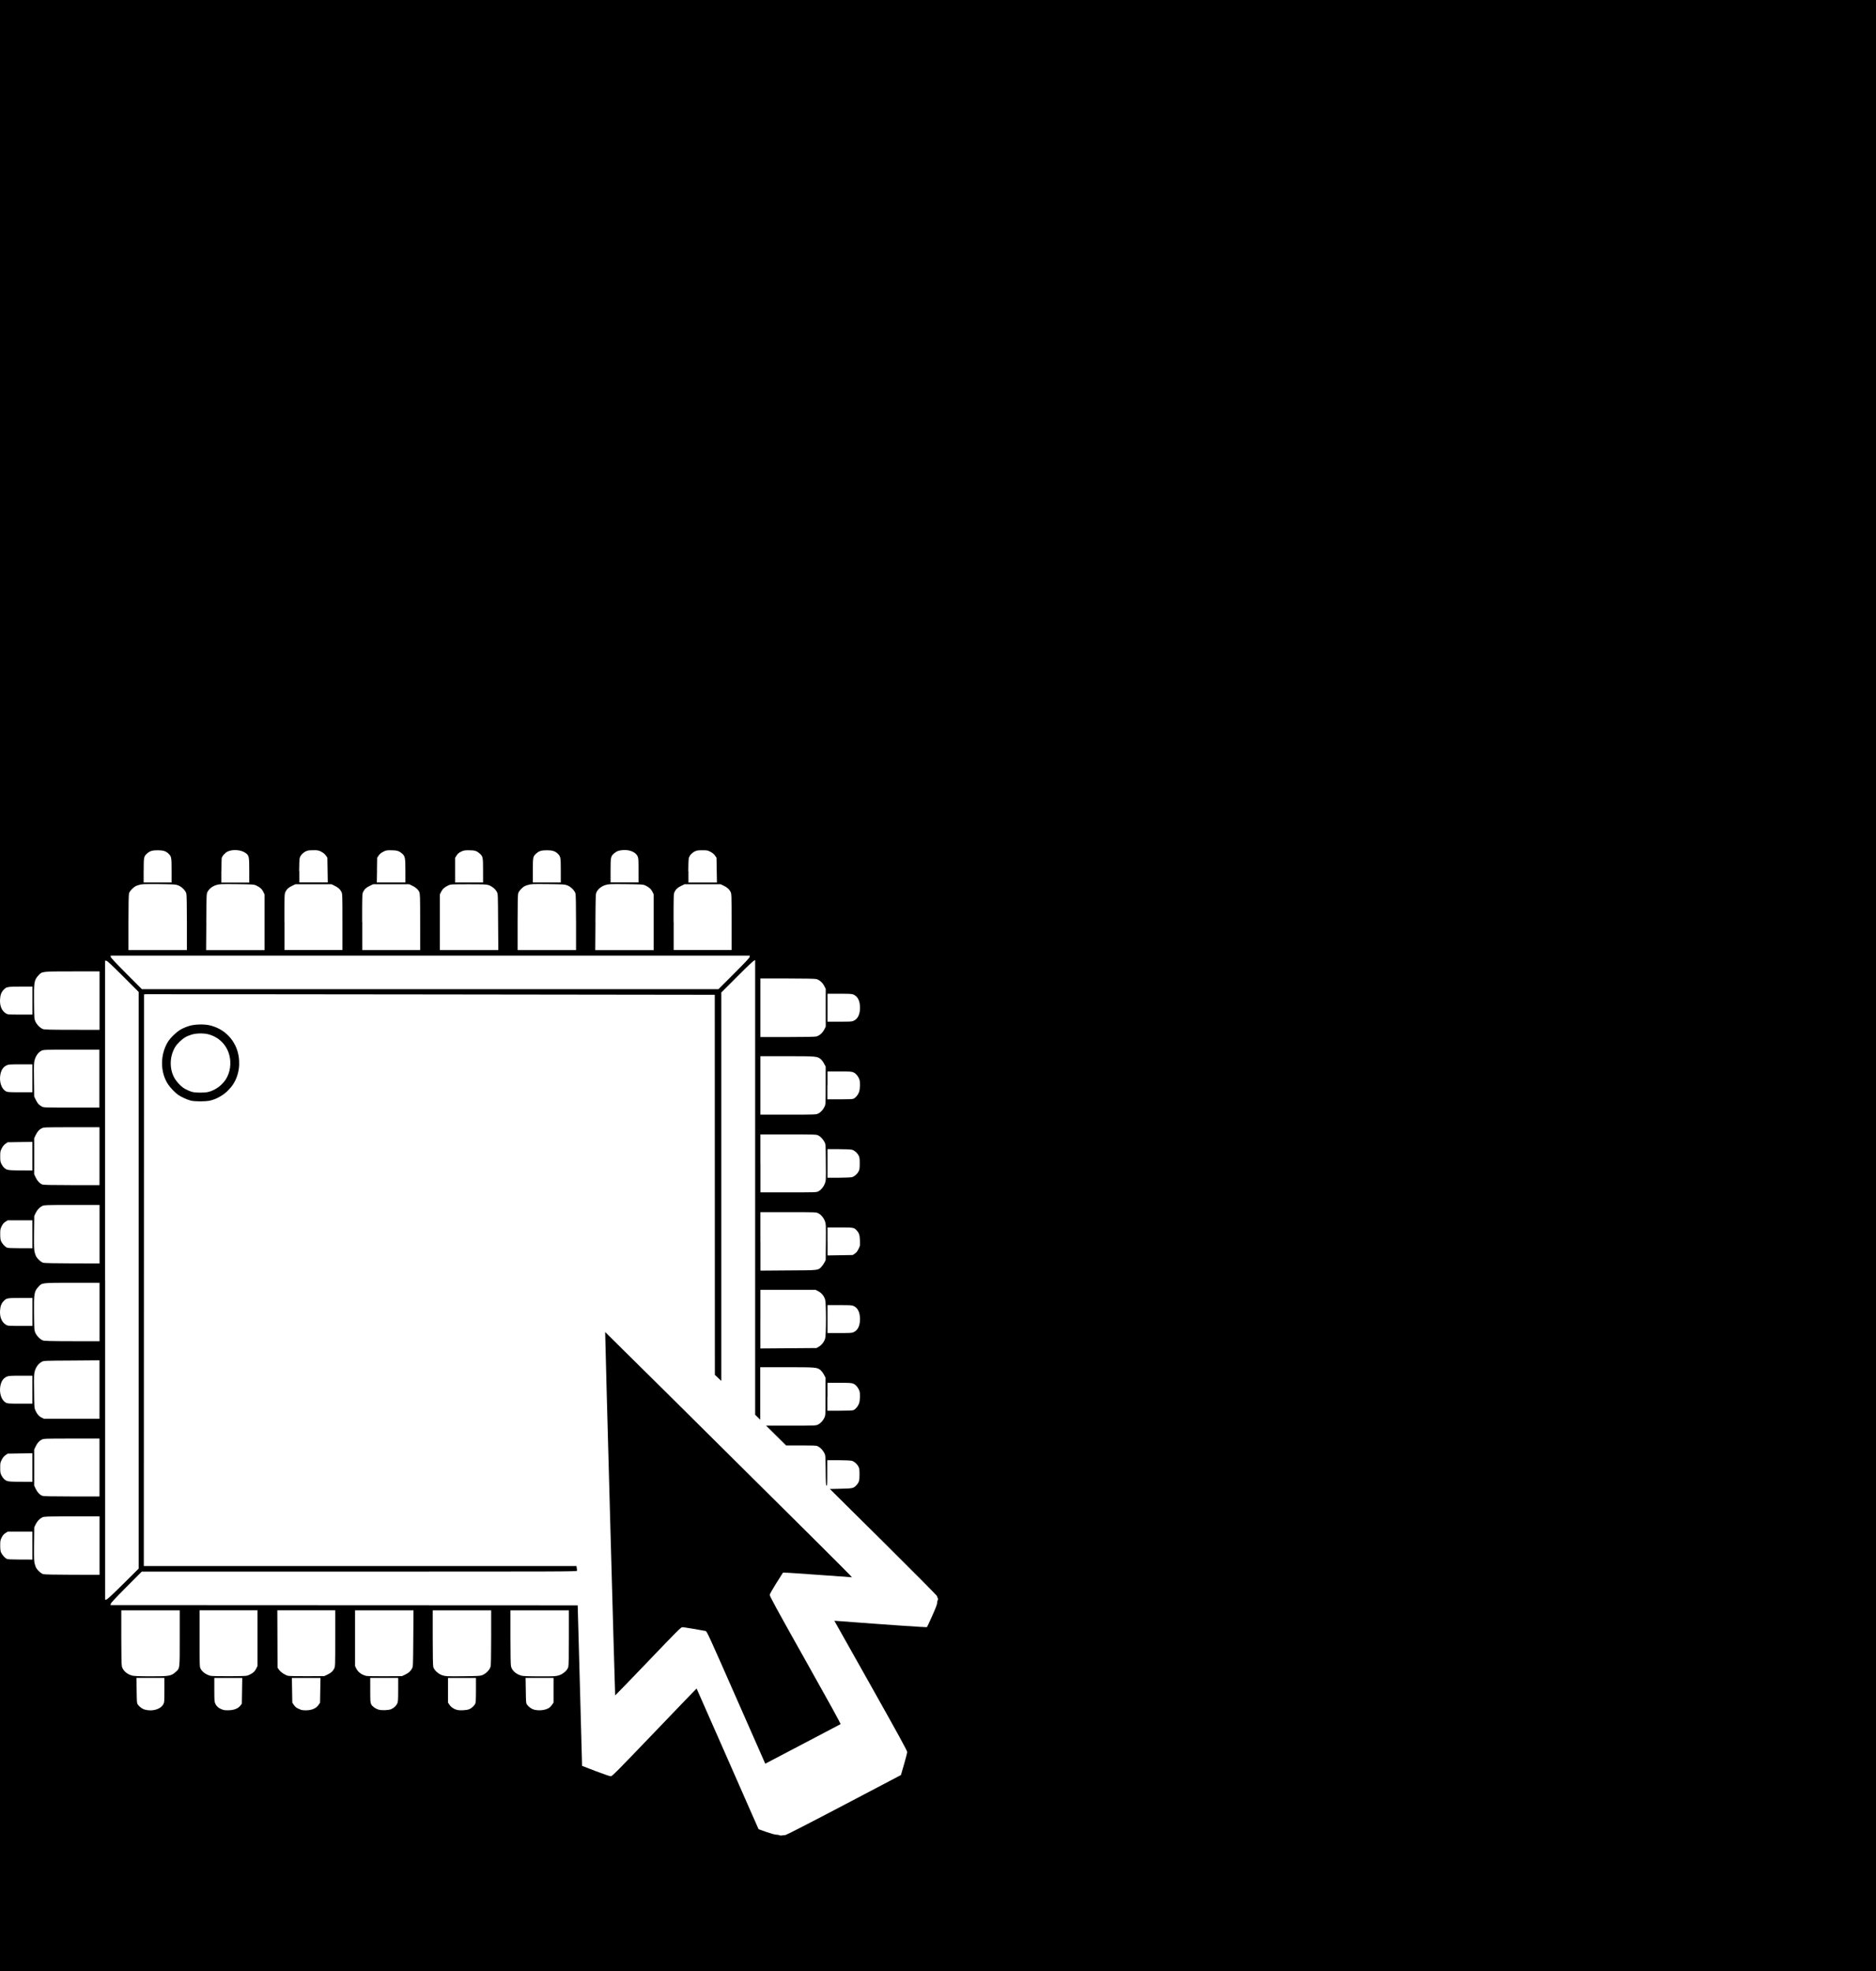 <?xml version="1.0" encoding="UTF-8" standalone="no"?>
<!-- Created with Inkscape (http://www.inkscape.org/) -->

<svg
   xmlns:dc="http://purl.org/dc/elements/1.1/"
   xmlns:cc="http://creativecommons.org/ns#"
   xmlns:rdf="http://www.w3.org/1999/02/22-rdf-syntax-ns#"
   xmlns:svg="http://www.w3.org/2000/svg"
   xmlns="http://www.w3.org/2000/svg"
   xmlns:sodipodi="http://sodipodi.sourceforge.net/DTD/sodipodi-0.dtd"
   xmlns:inkscape="http://www.inkscape.org/namespaces/inkscape"
   width="10mm"
   height="10.508mm"
   viewBox="0 0 35.433 37.233"
   id="svg10209"
   version="1.1"
   inkscape:version="0.91 r13725"
   sodipodi:docname="logo.svg">
  <defs
     id="defs10211">
    <clipPath
       clipPathUnits="userSpaceOnUse"
       id="clipPath9043">
      <rect
         style="opacity:1;fill:#00ff00;fill-opacity:0.528;stroke:none;stroke-width:3.763;stroke-opacity:1"
         id="rect9045"
         width="332.143"
         height="305.906"
         x="201.429"
         y="329.505"
         rx="3.692" />
    </clipPath>
    <clipPath
       clipPathUnits="userSpaceOnUse"
       id="clipPath9043-3">
      <rect
         style="opacity:1;fill:#00ff00;fill-opacity:0.528;stroke:none;stroke-width:3.763;stroke-opacity:1"
         id="rect9045-6"
         width="332.143"
         height="305.906"
         x="201.429"
         y="329.505"
         rx="3.692" />
    </clipPath>
    <inkscape:path-effect
       effect="spiro"
       id="path-effect4162-8"
       is_visible="true" />
    <inkscape:path-effect
       effect="spiro"
       id="path-effect4162"
       is_visible="true" />
    <inkscape:path-effect
       effect="spiro"
       id="path-effect4162-3"
       is_visible="true" />
    <inkscape:path-effect
       effect="spiro"
       id="path-effect4162-8-3"
       is_visible="true" />
    <clipPath
       clipPathUnits="userSpaceOnUse"
       id="clipPath9043-3-7">
      <rect
         style="opacity:1;fill:#00ff00;fill-opacity:0.528;stroke:none;stroke-width:3.763;stroke-opacity:1"
         id="rect9045-6-5"
         width="332.143"
         height="305.906"
         x="201.429"
         y="329.505"
         rx="3.692" />
    </clipPath>
    <inkscape:path-effect
       effect="spiro"
       id="path-effect4162-8-35"
       is_visible="true" />
    <inkscape:path-effect
       effect="spiro"
       id="path-effect4162-6"
       is_visible="true" />
    <inkscape:path-effect
       effect="spiro"
       id="path-effect4162-3-2"
       is_visible="true" />
    <inkscape:path-effect
       effect="spiro"
       id="path-effect4162-8-3-9"
       is_visible="true" />
  </defs>
  <sodipodi:namedview
     id="base"
     pagecolor="#ffffff"
     bordercolor="#666666"
     borderopacity="1.0"
     inkscape:pageopacity="0.0"
     inkscape:pageshadow="2"
     inkscape:zoom="7.9195959"
     inkscape:cx="45.970884"
     inkscape:cy="19.255272"
     inkscape:document-units="px"
     inkscape:current-layer="layer1"
     showgrid="false"
     showguides="false"
     inkscape:window-width="1366"
     inkscape:window-height="754"
     inkscape:window-x="0"
     inkscape:window-y="14"
     inkscape:window-maximized="0"
     fit-margin-top="0"
     fit-margin-left="0"
     fit-margin-right="0"
     fit-margin-bottom="0" />
  <g
     inkscape:groupmode="layer"
     id="layer5"
     inkscape:label="Background"
     style="display:inline"
     transform="translate(-372.437,-328.521)"
     sodipodi:insensitive="true">
    <rect
       style="fill:#000000;fill-opacity:1;stroke:none;stroke-width:0.378;stroke-miterlimit:4;stroke-dasharray:none"
       id="rect11721"
       width="124.557"
       height="47.608"
       x="368.224"
       y="323.352" />
  </g>
  <g
     inkscape:label="SilkS"
     inkscape:groupmode="layer"
     id="layer1"
     transform="translate(-372.437,-328.521)">
    <path
       style="fill:#ffffff"
       d="m 386.682,346.669 c -0.016,0 -0.106,0.085 -0.321,0.3 l -0.3,0.3 0,3.669 0,3.669 -0.061,-0.057 -0.061,-0.057 -8.7e-4,-3.59 -8.9e-4,-3.59 -5.356,-0.007 c -2.946,-0.004 -5.371,-0.005 -5.39,-0.004 l -0.034,0.004 -0.002,5.399 -0.002,5.399 4.086,0 4.086,0 0.005,0.036 c 0.004,0.02 0.005,0.044 0.005,0.053 8e-5,0.016 -0.202,0.016 -4.11,0.016 l -4.11,0 -0.292,0.293 c -0.199,0.2 -0.293,0.3 -0.295,0.317 l -0.004,0.024 4.412,0.002 4.412,0.002 0.04,1.449 c 0.022,0.797 0.04,1.479 0.041,1.516 l 8.9e-4,0.067 0.257,0.099 c 0.141,0.054 0.27,0.098 0.286,0.098 0.026,-1.7e-4 0.112,-0.087 0.824,-0.83 0.437,-0.457 0.796,-0.829 0.797,-0.828 8.9e-4,0.002 0.206,0.467 0.456,1.034 0.249,0.567 0.512,1.165 0.584,1.328 l 0.131,0.296 0.144,0.051 c 0.083,0.029 0.162,0.051 0.187,0.052 0.024,5.1e-4 0.052,0.005 0.062,0.011 0.018,0.009 0.033,0.007 0.117,-0.005 0.021,-0.004 0.497,-0.248 1.107,-0.569 l 1.071,-0.563 0.059,-0.202 c 0.032,-0.111 0.059,-0.216 0.059,-0.234 0,-0.025 -0.153,-0.304 -0.669,-1.223 -0.368,-0.655 -0.677,-1.205 -0.688,-1.223 l -0.019,-0.032 0.081,0.005 c 0.933,0.071 1.663,0.121 1.669,0.114 0.004,-0.004 0.049,-0.1 0.099,-0.212 0.058,-0.129 0.092,-0.216 0.092,-0.237 0,-0.018 0.005,-0.044 0.011,-0.058 0.009,-0.019 0.009,-0.029 0,-0.044 -0.007,-0.011 -0.012,-0.026 -0.012,-0.035 -1.6e-4,-0.009 -0.444,-0.456 -1.012,-1.02 l -1.012,-1.003 0.208,-0.005 c 0.226,-0.005 0.239,-0.009 0.291,-0.064 0.052,-0.056 0.061,-0.086 0.061,-0.205 0,-0.095 -0.004,-0.116 -0.021,-0.15 -0.027,-0.051 -0.079,-0.096 -0.125,-0.109 -0.02,-0.005 -0.13,-0.011 -0.25,-0.011 l -0.213,-1.5e-4 0,0.246 c 0,0.213 -0.002,0.244 -0.014,0.234 -0.011,-0.009 -0.014,-0.062 -0.016,-0.291 -0.004,-0.273 -0.004,-0.281 -0.025,-0.323 -0.029,-0.055 -0.073,-0.102 -0.119,-0.126 -0.033,-0.018 -0.059,-0.018 -0.319,-0.018 l -0.284,0 -0.189,-0.187 -0.189,-0.187 0.47,-2.9e-4 c 0.455,-2.9e-4 0.471,-8.9e-4 0.51,-0.02 0.049,-0.024 0.095,-0.073 0.122,-0.133 0.019,-0.042 0.02,-0.058 0.02,-0.399 l 0,-0.355 -0.032,-0.06 c -0.018,-0.033 -0.048,-0.071 -0.067,-0.086 -0.064,-0.049 -0.089,-0.051 -0.632,-0.051 l -0.502,0 0,0.496 0,0.496 -0.048,-0.047 -0.048,-0.047 0,-4.292 0,-4.292 -0.022,0 z m -10.466,1.205 c 0.074,-8.7e-4 0.148,0.005 0.206,0.022 0.304,0.081 0.512,0.338 0.531,0.655 0.007,0.113 -0.007,0.214 -0.046,0.319 -0.038,0.103 -0.093,0.184 -0.182,0.269 -0.087,0.082 -0.211,0.148 -0.322,0.173 -0.086,0.019 -0.283,0.019 -0.361,1.4e-4 -0.066,-0.016 -0.181,-0.068 -0.239,-0.108 -0.058,-0.04 -0.146,-0.132 -0.191,-0.199 -0.15,-0.226 -0.153,-0.553 -0.007,-0.798 0.047,-0.079 0.164,-0.192 0.248,-0.24 0.039,-0.022 0.11,-0.052 0.158,-0.066 0.058,-0.018 0.132,-0.026 0.205,-0.027 z m 7.652,5.811 c 0.002,-0.002 1.928,1.907 3.938,3.904 0.403,0.4 0.728,0.727 0.723,0.727 -0.005,0 -0.244,-0.018 -0.531,-0.038 -0.287,-0.021 -0.578,-0.041 -0.647,-0.045 l -0.125,-0.005 -0.124,0.196 c -0.07,0.111 -0.125,0.208 -0.127,0.224 -0.002,0.023 0.124,0.256 0.673,1.233 0.46,0.819 0.673,1.206 0.665,1.21 -0.007,0.004 -0.267,0.14 -0.578,0.304 -0.311,0.164 -0.629,0.33 -0.705,0.37 l -0.139,0.073 -0.551,-1.251 c -0.508,-1.155 -0.552,-1.252 -0.576,-1.256 -0.099,-0.02 -0.414,-0.072 -0.438,-0.072 -0.027,0 -0.09,0.063 -0.648,0.646 -0.34,0.355 -0.62,0.645 -0.622,0.643 -0.004,-0.004 -0.193,-6.858 -0.189,-6.862 z"
       id="path10134"
       inkscape:connector-curvature="0" />
    <path
       style="fill:#ffffff"
       d="m 375.177,360.818 c -0.048,-0.012 -0.103,-0.051 -0.136,-0.096 -0.019,-0.025 -0.02,-0.042 -0.023,-0.266 l -0.004,-0.239 0.264,0 0.264,0 0,0.231 c 0,0.22 -8.9e-4,0.233 -0.021,0.269 -0.052,0.094 -0.207,0.138 -0.346,0.1 z"
       id="path10126"
       inkscape:connector-curvature="0" />
    <path
       style="fill:#ffffff"
       d="m 376.662,360.823 c -0.081,-0.022 -0.133,-0.062 -0.159,-0.12 -0.016,-0.034 -0.018,-0.066 -0.018,-0.262 l -2.3e-4,-0.223 0.264,0 0.264,0 -0.004,0.243 -0.004,0.243 -0.026,0.035 c -0.041,0.054 -0.116,0.085 -0.211,0.089 -0.044,0.002 -0.092,-2.3e-4 -0.108,-0.005 z"
       id="path10124"
       inkscape:connector-curvature="0" />
    <path
       style="fill:#ffffff"
       d="m 378.11,360.814 c -0.068,-0.024 -0.095,-0.044 -0.126,-0.09 l -0.026,-0.04 -0.004,-0.233 -0.004,-0.233 0.27,0 0.27,0 -0.004,0.234 -0.004,0.234 -0.029,0.042 c -0.043,0.062 -0.119,0.097 -0.22,0.101 -0.058,0.002 -0.091,-0.002 -0.127,-0.014 z"
       id="path10122"
       inkscape:connector-curvature="0" />
    <path
       style="fill:#ffffff"
       d="m 379.59,360.818 c -0.06,-0.018 -0.12,-0.06 -0.142,-0.102 -0.016,-0.03 -0.018,-0.058 -0.018,-0.266 l 0,-0.233 0.264,0 0.264,0 -2.1e-4,0.223 c -2.2e-4,0.196 -0.002,0.228 -0.018,0.262 -0.02,0.044 -0.064,0.084 -0.115,0.106 -0.048,0.021 -0.177,0.026 -0.235,0.009 z"
       id="path10120"
       inkscape:connector-curvature="0" />
    <path
       style="fill:#ffffff"
       d="m 381.06,360.819 c -0.059,-0.018 -0.106,-0.05 -0.136,-0.097 l -0.025,-0.038 0,-0.233 0,-0.233 0.264,0 0.264,0 0,0.226 c 0,0.171 -0.004,0.233 -0.012,0.257 -0.018,0.041 -0.069,0.088 -0.116,0.108 -0.051,0.021 -0.179,0.027 -0.237,0.011 z"
       id="path10118"
       inkscape:connector-curvature="0" />
    <path
       style="fill:#ffffff"
       d="m 382.527,360.818 c -0.048,-0.012 -0.103,-0.051 -0.136,-0.096 -0.019,-0.025 -0.02,-0.042 -0.023,-0.266 l -0.004,-0.239 0.264,0 0.264,0 0,0.233 0,0.233 -0.025,0.038 c -0.014,0.021 -0.04,0.049 -0.058,0.061 -0.067,0.046 -0.189,0.06 -0.285,0.035 z"
       id="path10116"
       inkscape:connector-curvature="0" />
    <path
       style="fill:#ffffff"
       d="m 374.931,360.173 c -0.097,-0.026 -0.172,-0.094 -0.192,-0.172 -0.007,-0.028 -0.011,-0.212 -0.011,-0.551 l 0,-0.509 0.552,0 0.552,0 -2.2e-4,0.525 c -2.3e-4,0.597 0.004,0.569 -0.081,0.643 -0.082,0.072 -0.12,0.079 -0.469,0.078 -0.23,-5e-4 -0.311,-0.004 -0.351,-0.014 z"
       id="path10114"
       inkscape:connector-curvature="0" />
    <path
       style="fill:#ffffff"
       d="m 376.415,360.178 c -0.085,-0.021 -0.158,-0.073 -0.19,-0.136 -0.018,-0.034 -0.018,-0.063 -0.018,-0.569 l 0,-0.533 0.547,0 0.547,0 0,0.526 0,0.526 -0.025,0.05 c -0.027,0.055 -0.062,0.086 -0.134,0.119 -0.046,0.021 -0.056,0.022 -0.369,0.024 -0.177,8.9e-4 -0.338,-0.002 -0.358,-0.007 z"
       id="path10112"
       inkscape:connector-curvature="0" />
    <path
       style="fill:#ffffff"
       d="m 377.88,360.178 c -0.059,-0.014 -0.139,-0.066 -0.172,-0.113 l -0.029,-0.042 -0.002,-0.541 -0.002,-0.541 0.547,0 0.547,0 0,0.529 c 0,0.516 -5.2e-4,0.53 -0.02,0.571 -0.024,0.05 -0.063,0.085 -0.134,0.117 l -0.053,0.025 -0.321,0.002 c -0.177,8.9e-4 -0.339,-0.002 -0.361,-0.007 z"
       id="path10110"
       inkscape:connector-curvature="0" />
    <path
       style="fill:#ffffff"
       d="m 379.351,360.178 c -0.084,-0.02 -0.151,-0.07 -0.184,-0.136 l -0.024,-0.049 0,-0.526 0,-0.526 0.552,0 0.552,0 -0.004,0.53 c -0.004,0.522 -0.004,0.531 -0.024,0.569 -0.029,0.053 -0.065,0.085 -0.133,0.117 l -0.058,0.027 -0.321,0.002 c -0.177,8.9e-4 -0.338,-0.002 -0.358,-0.007 z"
       id="path10108"
       inkscape:connector-curvature="0" />
    <path
       style="fill:#ffffff"
       d="m 380.794,360.169 c -0.076,-0.024 -0.157,-0.098 -0.173,-0.158 -0.007,-0.025 -0.011,-0.212 -0.011,-0.554 l -5e-5,-0.516 0.552,0 0.552,0 0,0.509 c 0,0.36 -0.004,0.522 -0.011,0.554 -0.014,0.059 -0.089,0.135 -0.157,0.161 -0.043,0.016 -0.082,0.018 -0.369,0.021 -0.301,0.002 -0.325,0.002 -0.382,-0.018 z"
       id="path10106"
       inkscape:connector-curvature="0" />
    <path
       style="fill:#ffffff"
       d="m 382.281,360.173 c -0.097,-0.026 -0.172,-0.093 -0.192,-0.172 -0.007,-0.028 -0.011,-0.212 -0.011,-0.551 l 0,-0.509 0.552,0 0.552,0 -6e-5,0.516 c 0,0.342 -0.004,0.529 -0.011,0.554 -0.016,0.061 -0.097,0.133 -0.177,0.158 -0.059,0.018 -0.087,0.02 -0.363,0.019 -0.23,-5.1e-4 -0.311,-0.004 -0.351,-0.014 z"
       id="path10104"
       inkscape:connector-curvature="0" />
    <path
       style="fill:#ffffff"
       d="m 374.422,352.705 0,-6.036 0.022,0 c 0.016,0 0.104,0.082 0.317,0.295 l 0.295,0.295 0,5.447 0,5.447 -0.293,0.291 c -0.198,0.196 -0.301,0.292 -0.317,0.294 l -0.023,0.004 0,-6.036 z"
       id="path10102"
       inkscape:connector-curvature="0" />
    <path
       style="fill:#ffffff"
       d="m 373.256,358.258 c -0.025,-0.007 -0.055,-0.027 -0.088,-0.06 -0.041,-0.041 -0.054,-0.062 -0.07,-0.117 -0.019,-0.064 -0.02,-0.083 -0.018,-0.388 l 0.004,-0.32 0.025,-0.053 c 0.03,-0.063 0.076,-0.111 0.128,-0.136 0.036,-0.016 0.076,-0.018 0.559,-0.018 l 0.521,-2.3e-4 0,0.552 0,0.552 -0.511,-8.8e-4 c -0.322,-5e-4 -0.525,-0.005 -0.549,-0.011 z"
       id="path10100"
       inkscape:connector-curvature="0" />
    <path
       style="fill:#ffffff"
       d="m 372.565,357.968 c -0.035,-0.016 -0.088,-0.074 -0.108,-0.12 -0.011,-0.023 -0.016,-0.065 -0.016,-0.13 -3.5e-4,-0.087 0.002,-0.101 0.027,-0.152 0.021,-0.042 0.039,-0.063 0.071,-0.084 l 0.044,-0.028 0.233,0 0.233,0 0,0.264 0,0.264 -0.228,-3.8e-4 c -0.167,-2.9e-4 -0.236,-0.004 -0.257,-0.012 z"
       id="path10098"
       inkscape:connector-curvature="0" />
    <path
       style="fill:#ffffff"
       d="m 373.236,356.778 c -0.051,-0.022 -0.096,-0.07 -0.125,-0.133 l -0.028,-0.06 0,-0.341 0,-0.341 0.025,-0.053 c 0.033,-0.07 0.068,-0.109 0.117,-0.134 0.04,-0.019 0.054,-0.02 0.566,-0.02 l 0.525,0 0,0.547 0,0.547 -0.525,-3.7e-4 c -0.417,-3e-4 -0.531,-0.004 -0.555,-0.012 z"
       id="path10096"
       inkscape:connector-curvature="0" />
    <path
       style="fill:#ffffff"
       d="m 372.576,356.5 c -0.048,-0.018 -0.079,-0.047 -0.11,-0.106 -0.022,-0.042 -0.025,-0.059 -0.025,-0.145 -3e-4,-0.089 0.002,-0.101 0.029,-0.153 0.019,-0.038 0.043,-0.066 0.07,-0.086 l 0.041,-0.029 0.234,-0.004 0.234,-0.004 0,0.27 0,0.27 -0.218,-4.5e-4 c -0.16,-3e-4 -0.228,-0.004 -0.255,-0.014 z"
       id="path10094"
       inkscape:connector-curvature="0" />
    <path
       style="fill:#ffffff"
       d="m 373.221,355.3 c -0.05,-0.026 -0.083,-0.064 -0.115,-0.135 -0.021,-0.046 -0.022,-0.058 -0.025,-0.368 -0.004,-0.299 -0.002,-0.324 0.016,-0.384 0.022,-0.074 0.07,-0.135 0.129,-0.167 0.04,-0.021 0.044,-0.021 0.565,-0.024 l 0.525,-0.004 0,0.552 0,0.552 -0.525,-4.3e-4 -0.525,-4.6e-4 -0.045,-0.023 z"
       id="path10092"
       inkscape:connector-curvature="0" />
    <path
       style="fill:#ffffff"
       d="m 388.066,354.907 0,-0.264 0.227,0 c 0.211,0 0.23,0.002 0.269,0.02 0.044,0.021 0.087,0.075 0.107,0.132 0.018,0.054 0.014,0.185 -0.009,0.243 -0.019,0.05 -0.06,0.1 -0.103,0.121 -0.014,0.007 -0.102,0.011 -0.257,0.011 l -0.236,0 0,-0.264 z"
       id="path10090"
       inkscape:connector-curvature="0" />
    <path
       style="fill:#ffffff"
       d="m 372.552,355.02 c -0.075,-0.037 -0.122,-0.15 -0.114,-0.271 0.009,-0.114 0.05,-0.188 0.126,-0.222 0.034,-0.016 0.066,-0.018 0.262,-0.018 l 0.223,-2.2e-4 0,0.264 0,0.264 -0.233,-2e-4 c -0.197,-1.4e-4 -0.238,-0.002 -0.265,-0.016 z"
       id="path10088"
       inkscape:connector-curvature="0" />
    <path
       style="fill:#ffffff"
       d="m 386.799,353.439 0,-0.552 0.522,0 0.522,0 0.051,0.027 c 0.061,0.032 0.108,0.089 0.128,0.158 0.021,0.071 0.021,0.662 5.1e-4,0.733 -0.019,0.064 -0.065,0.123 -0.119,0.155 l -0.045,0.026 -0.53,0.004 -0.53,0.004 0,-0.552 z"
       id="path10086"
       inkscape:connector-curvature="0" />
    <path
       style="fill:#ffffff"
       d="m 373.247,353.842 c -0.05,-0.018 -0.115,-0.083 -0.142,-0.143 -0.021,-0.047 -0.022,-0.059 -0.025,-0.361 -0.004,-0.389 0.002,-0.422 0.087,-0.514 0.066,-0.071 0.063,-0.071 0.643,-0.071 l 0.507,0 0,0.552 0,0.552 -0.516,-4.4e-4 c -0.415,-3.6e-4 -0.523,-0.004 -0.553,-0.014 z"
       id="path10084"
       inkscape:connector-curvature="0" />
    <path
       style="fill:#ffffff"
       d="m 388.066,353.439 0,-0.264 0.231,0 c 0.211,0 0.234,0.002 0.268,0.019 0.077,0.039 0.115,0.121 0.115,0.245 0,0.124 -0.038,0.206 -0.115,0.245 -0.034,0.018 -0.057,0.019 -0.268,0.019 l -0.231,0 0,-0.264 z"
       id="path10082"
       inkscape:connector-curvature="0" />
    <path
       style="fill:#ffffff"
       d="m 372.549,353.546 c -0.079,-0.048 -0.119,-0.144 -0.111,-0.266 0.005,-0.085 0.025,-0.137 0.068,-0.181 0.053,-0.056 0.069,-0.059 0.318,-0.059 l 0.226,0 0,0.264 0,0.264 -0.233,-6e-5 c -0.224,-4e-5 -0.234,-8.9e-4 -0.268,-0.022 z"
       id="path10080"
       inkscape:connector-curvature="0" />
    <path
       style="fill:#ffffff"
       d="m 386.799,351.971 0,-0.552 0.525,0 c 0.512,0 0.526,4.5e-4 0.566,0.02 0.053,0.026 0.103,0.085 0.128,0.151 0.019,0.05 0.02,0.069 0.018,0.394 l -0.004,0.341 -0.026,0.049 c -0.014,0.027 -0.04,0.063 -0.057,0.081 -0.064,0.064 -0.045,0.062 -0.624,0.065 l -0.525,0.004 0,-0.552 z"
       id="path10078"
       inkscape:connector-curvature="0" />
    <path
       style="fill:#ffffff"
       d="m 373.256,352.376 c -0.025,-0.007 -0.055,-0.027 -0.088,-0.06 -0.041,-0.041 -0.054,-0.062 -0.07,-0.117 -0.019,-0.064 -0.02,-0.083 -0.018,-0.388 l 0.004,-0.32 0.025,-0.053 c 0.03,-0.063 0.076,-0.111 0.128,-0.136 0.036,-0.016 0.076,-0.018 0.559,-0.018 l 0.521,-2.3e-4 0,0.552 0,0.552 -0.511,-8.8e-4 c -0.322,-5e-4 -0.525,-0.005 -0.549,-0.011 z"
       id="path10076"
       inkscape:connector-curvature="0" />
    <path
       style="fill:#ffffff"
       d="m 388.066,351.971 0,-0.264 0.236,0 c 0.255,0 0.264,0.002 0.313,0.054 0.048,0.052 0.06,0.088 0.064,0.193 0.004,0.096 0.004,0.101 -0.027,0.161 -0.022,0.045 -0.042,0.07 -0.07,0.088 l -0.039,0.026 -0.238,0.004 -0.238,0.004 0,-0.264 z"
       id="path10074"
       inkscape:connector-curvature="0" />
    <path
       style="fill:#ffffff"
       d="m 372.565,352.087 c -0.035,-0.016 -0.088,-0.074 -0.108,-0.12 -0.011,-0.023 -0.016,-0.065 -0.016,-0.13 -3.5e-4,-0.087 0.002,-0.101 0.027,-0.152 0.021,-0.042 0.039,-0.063 0.071,-0.084 l 0.044,-0.028 0.233,0 0.233,0 0,0.264 0,0.264 -0.228,-3.7e-4 c -0.167,-2.8e-4 -0.236,-0.004 -0.257,-0.012 z"
       id="path10072"
       inkscape:connector-curvature="0" />
    <path
       style="fill:#ffffff"
       d="m 386.799,350.498 0,-0.547 0.528,0 c 0.501,0 0.53,8.9e-4 0.564,0.018 0.045,0.023 0.09,0.07 0.119,0.126 0.022,0.043 0.023,0.047 0.025,0.385 0.004,0.33 0.002,0.343 -0.018,0.397 -0.024,0.064 -0.073,0.123 -0.125,0.15 -0.035,0.018 -0.062,0.018 -0.564,0.018 l -0.528,0 0,-0.547 z"
       id="path10070"
       inkscape:connector-curvature="0" />
    <path
       style="fill:#ffffff"
       d="m 373.236,350.897 c -0.051,-0.022 -0.096,-0.07 -0.125,-0.133 l -0.028,-0.06 0,-0.341 0,-0.341 0.025,-0.053 c 0.033,-0.07 0.068,-0.109 0.117,-0.134 0.04,-0.019 0.054,-0.02 0.566,-0.02 l 0.525,0 0,0.547 0,0.547 -0.525,-3.7e-4 c -0.417,-3e-4 -0.531,-0.004 -0.555,-0.012 z"
       id="path10068"
       inkscape:connector-curvature="0" />
    <path
       style="fill:#ffffff"
       d="m 388.066,350.498 0,-0.269 0.213,4e-5 c 0.119,2e-5 0.229,0.005 0.25,0.011 0.046,0.012 0.098,0.058 0.125,0.109 0.018,0.034 0.021,0.054 0.021,0.15 0,0.095 -0.004,0.116 -0.021,0.15 -0.027,0.051 -0.079,0.096 -0.125,0.109 -0.02,0.005 -0.13,0.011 -0.25,0.011 l -0.213,6e-5 0,-0.269 z"
       id="path10066"
       inkscape:connector-curvature="0" />
    <path
       style="fill:#ffffff"
       d="m 372.576,350.618 c -0.048,-0.018 -0.079,-0.047 -0.11,-0.106 -0.022,-0.042 -0.025,-0.059 -0.025,-0.145 -3e-4,-0.089 0.002,-0.101 0.029,-0.153 0.019,-0.038 0.043,-0.066 0.07,-0.086 l 0.041,-0.029 0.234,-0.004 0.234,-0.004 0,0.27 0,0.27 -0.218,-4.2e-4 c -0.16,-3.1e-4 -0.228,-0.004 -0.255,-0.014 z"
       id="path10064"
       inkscape:connector-curvature="0" />
    <path
       style="fill:#ffffff"
       d="m 386.799,349.025 0,-0.552 0.502,0 c 0.543,0 0.568,0.002 0.632,0.051 0.019,0.014 0.049,0.053 0.067,0.086 l 0.032,0.06 0,0.355 c 0,0.341 -8.8e-4,0.357 -0.02,0.399 -0.028,0.06 -0.073,0.11 -0.122,0.133 -0.04,0.019 -0.055,0.02 -0.566,0.02 l -0.525,0 0,-0.552 z"
       id="path10062"
       inkscape:connector-curvature="0" />
    <path
       style="fill:#ffffff"
       d="m 373.228,349.423 c -0.055,-0.027 -0.079,-0.054 -0.114,-0.124 l -0.031,-0.062 -0.004,-0.32 c -0.004,-0.299 -0.002,-0.325 0.016,-0.384 0.022,-0.073 0.07,-0.136 0.126,-0.164 0.035,-0.018 0.059,-0.019 0.565,-0.019 l 0.528,0 0,0.547 0,0.547 -0.525,-3.8e-4 c -0.503,-3.7e-4 -0.527,-8.8e-4 -0.563,-0.019 z"
       id="path10060"
       inkscape:connector-curvature="0" />
    <path
       style="fill:#ffffff"
       d="m 388.066,349.025 0,-0.264 0.227,0 c 0.211,0 0.23,0.002 0.269,0.02 0.044,0.021 0.087,0.075 0.107,0.132 0.018,0.054 0.014,0.185 -0.009,0.243 -0.019,0.05 -0.06,0.1 -0.103,0.121 -0.014,0.007 -0.102,0.011 -0.257,0.011 l -0.236,0 0,-0.264 z"
       id="path10058"
       inkscape:connector-curvature="0" />
    <path
       style="fill:#ffffff"
       d="m 372.552,349.138 c -0.075,-0.037 -0.122,-0.15 -0.114,-0.271 0.009,-0.114 0.05,-0.188 0.126,-0.222 0.034,-0.016 0.066,-0.018 0.262,-0.018 l 0.223,-2.3e-4 0,0.264 0,0.264 -0.233,-2.1e-4 c -0.197,-2e-4 -0.238,-0.002 -0.265,-0.016 z"
       id="path10056"
       inkscape:connector-curvature="0" />
    <path
       style="fill:#ffffff"
       d="m 386.799,347.557 0,-0.552 0.511,5e-5 c 0.322,4e-5 0.524,0.004 0.547,0.011 0.058,0.016 0.114,0.066 0.147,0.129 l 0.029,0.057 0,0.356 0,0.356 -0.029,0.057 c -0.032,0.063 -0.089,0.113 -0.147,0.129 -0.022,0.007 -0.224,0.011 -0.547,0.011 l -0.511,6e-5 0,-0.552 z"
       id="path10054"
       inkscape:connector-curvature="0" />
    <path
       style="fill:#ffffff"
       d="m 373.247,347.96 c -0.05,-0.018 -0.115,-0.083 -0.142,-0.143 -0.021,-0.047 -0.022,-0.059 -0.025,-0.361 -0.004,-0.389 0.002,-0.422 0.087,-0.514 0.066,-0.071 0.063,-0.071 0.643,-0.071 l 0.507,0 0,0.552 0,0.552 -0.516,-4.5e-4 c -0.415,-3.5e-4 -0.523,-0.004 -0.553,-0.014 z"
       id="path10052"
       inkscape:connector-curvature="0" />
    <path
       style="fill:#ffffff"
       d="m 388.066,347.557 0,-0.264 0.231,0 c 0.211,0 0.234,0.002 0.268,0.019 0.077,0.039 0.115,0.121 0.115,0.245 0,0.124 -0.038,0.206 -0.115,0.245 -0.034,0.018 -0.057,0.019 -0.268,0.019 l -0.231,0 0,-0.264 z"
       id="path10050"
       inkscape:connector-curvature="0" />
    <path
       style="fill:#ffffff"
       d="m 372.549,347.665 c -0.079,-0.048 -0.119,-0.144 -0.111,-0.266 0.005,-0.085 0.025,-0.137 0.068,-0.181 0.053,-0.056 0.069,-0.059 0.318,-0.059 l 0.226,0 0,0.264 0,0.264 -0.233,-6e-5 c -0.224,-3e-5 -0.234,-8.9e-4 -0.268,-0.022 z"
       id="path10048"
       inkscape:connector-curvature="0" />
    <path
       style="fill:#ffffff"
       d="m 374.822,346.911 c -0.212,-0.212 -0.295,-0.301 -0.295,-0.317 l 0,-0.021 6.035,0 6.035,0 0,0.022 c 0,0.016 -0.082,0.104 -0.295,0.317 l -0.295,0.295 -5.445,0 -5.445,0 -0.295,-0.295 z"
       id="path10046"
       inkscape:connector-curvature="0" />
    <path
       style="fill:#ffffff"
       d="m 374.863,345.952 c 4e-5,-0.342 0.004,-0.529 0.011,-0.554 0.007,-0.026 0.027,-0.055 0.062,-0.088 0.041,-0.041 0.064,-0.054 0.118,-0.07 0.063,-0.019 0.083,-0.02 0.382,-0.018 0.301,0.004 0.318,0.004 0.369,0.025 0.066,0.026 0.136,0.097 0.151,0.152 0.007,0.024 0.011,0.214 0.011,0.553 l 5e-5,0.516 -0.552,0 -0.552,0 5e-5,-0.516 z"
       id="path10044"
       inkscape:connector-curvature="0" />
    <path
       style="fill:#ffffff"
       d="m 376.333,345.938 c 0.004,-0.526 0.004,-0.53 0.024,-0.57 0.032,-0.059 0.093,-0.107 0.167,-0.129 0.059,-0.018 0.085,-0.019 0.384,-0.016 0.306,0.004 0.322,0.004 0.366,0.024 0.07,0.033 0.11,0.067 0.136,0.121 l 0.024,0.049 0,0.526 0,0.526 -0.552,0 -0.552,0 0.004,-0.53 z"
       id="path10042"
       inkscape:connector-curvature="0" />
    <path
       style="fill:#ffffff"
       d="m 377.809,345.938 c 0,-0.516 5e-4,-0.53 0.02,-0.571 0.024,-0.05 0.063,-0.085 0.134,-0.117 l 0.053,-0.025 0.341,0 0.341,0 0.053,0.025 c 0.07,0.033 0.109,0.068 0.134,0.117 0.019,0.04 0.02,0.054 0.02,0.571 l 0,0.529 -0.547,0 -0.547,0 0,-0.529 z"
       id="path10040"
       inkscape:connector-curvature="0" />
    <path
       style="fill:#ffffff"
       d="m 379.277,345.938 c 0,-0.516 5e-4,-0.53 0.02,-0.571 0.024,-0.05 0.063,-0.085 0.134,-0.117 l 0.053,-0.025 0.341,0 0.341,0 0.053,0.025 c 0.07,0.033 0.114,0.072 0.136,0.119 0.016,0.036 0.018,0.075 0.018,0.569 l 2.2e-4,0.53 -0.547,0 -0.547,0 0,-0.529 z"
       id="path10038"
       inkscape:connector-curvature="0" />
    <path
       style="fill:#ffffff"
       d="m 380.745,345.942 0,-0.526 0.024,-0.049 c 0.027,-0.054 0.066,-0.088 0.136,-0.121 0.044,-0.02 0.056,-0.021 0.381,-0.021 0.298,0 0.341,0.002 0.385,0.018 0.06,0.021 0.122,0.073 0.15,0.125 0.021,0.04 0.021,0.043 0.024,0.57 l 0.004,0.53 -0.552,0 -0.552,0 0,-0.526 z"
       id="path10036"
       inkscape:connector-curvature="0" />
    <path
       style="fill:#ffffff"
       d="m 382.213,345.952 c 0,-0.346 0.004,-0.528 0.011,-0.554 0.007,-0.025 0.028,-0.056 0.06,-0.088 0.041,-0.041 0.061,-0.053 0.118,-0.07 0.066,-0.02 0.083,-0.021 0.384,-0.018 0.301,0.004 0.318,0.004 0.369,0.025 0.065,0.026 0.136,0.097 0.151,0.152 0.007,0.024 0.011,0.214 0.011,0.553 l 6e-5,0.516 -0.552,0 -0.552,0 7e-5,-0.516 z"
       id="path10034"
       inkscape:connector-curvature="0" />
    <path
       style="fill:#ffffff"
       d="m 383.683,345.938 c 0.004,-0.526 0.004,-0.53 0.024,-0.57 0.032,-0.059 0.093,-0.107 0.167,-0.129 0.059,-0.018 0.085,-0.019 0.384,-0.016 0.306,0.004 0.322,0.004 0.366,0.024 0.07,0.033 0.11,0.067 0.136,0.121 l 0.024,0.049 0,0.526 0,0.526 -0.552,0 -0.552,0 0.004,-0.53 z"
       id="path10032"
       inkscape:connector-curvature="0" />
    <path
       style="fill:#ffffff"
       d="m 385.159,345.938 c 0,-0.516 4.9e-4,-0.53 0.02,-0.571 0.024,-0.05 0.064,-0.085 0.134,-0.117 l 0.053,-0.025 0.341,0 0.341,0 0.053,0.025 c 0.07,0.033 0.109,0.068 0.134,0.117 0.019,0.04 0.02,0.054 0.02,0.571 l 0,0.529 -0.547,0 -0.547,0 0,-0.529 z"
       id="path10030"
       inkscape:connector-curvature="0" />
    <path
       style="fill:#ffffff"
       d="m 375.151,344.966 c 0,-0.254 0.002,-0.267 0.064,-0.322 0.054,-0.048 0.097,-0.061 0.204,-0.061 0.102,3.7e-4 0.156,0.018 0.205,0.068 0.051,0.051 0.054,0.07 0.054,0.315 l 0,0.226 -0.264,0 -0.264,0 0,-0.226 z"
       id="path10028"
       inkscape:connector-curvature="0" />
    <path
       style="fill:#ffffff"
       d="m 376.619,344.977 c 0,-0.118 0.004,-0.228 0.005,-0.244 0.009,-0.041 0.062,-0.102 0.113,-0.126 0.089,-0.043 0.241,-0.035 0.325,0.019 0.079,0.05 0.083,0.068 0.083,0.336 l 0,0.231 -0.264,0 -0.264,0 0,-0.215 z"
       id="path10026"
       inkscape:connector-curvature="0" />
    <path
       style="fill:#ffffff"
       d="m 378.087,344.978 c 10e-6,-0.119 0.005,-0.229 0.011,-0.25 0.014,-0.048 0.057,-0.096 0.112,-0.123 0.038,-0.019 0.061,-0.022 0.142,-0.023 0.089,-3.5e-4 0.101,0.002 0.153,0.029 0.038,0.019 0.066,0.043 0.086,0.07 l 0.029,0.042 0.004,0.234 0.004,0.234 -0.269,0 -0.269,0 5e-5,-0.213 z"
       id="path10024"
       inkscape:connector-curvature="0" />
    <path
       style="fill:#ffffff"
       d="m 379.557,344.957 0.004,-0.234 0.029,-0.042 c 0.019,-0.028 0.048,-0.051 0.086,-0.07 0.052,-0.027 0.064,-0.029 0.153,-0.028 0.105,8.9e-4 0.142,0.012 0.198,0.059 0.061,0.051 0.067,0.078 0.067,0.327 l 2.3e-4,0.223 -0.27,0 -0.27,0 0.004,-0.234 z"
       id="path10022"
       inkscape:connector-curvature="0" />
    <path
       style="fill:#ffffff"
       d="m 381.033,344.958 0,-0.233 0.028,-0.044 c 0.021,-0.033 0.042,-0.051 0.084,-0.071 0.051,-0.025 0.065,-0.027 0.152,-0.027 0.106,4.4e-4 0.142,0.011 0.199,0.061 0.062,0.055 0.065,0.069 0.065,0.322 l 0,0.226 -0.264,0 -0.264,0 0,-0.233 z"
       id="path10020"
       inkscape:connector-curvature="0" />
    <path
       style="fill:#ffffff"
       d="m 382.501,344.966 c 0,-0.254 0.002,-0.267 0.065,-0.322 0.053,-0.048 0.097,-0.061 0.204,-0.061 0.102,3.7e-4 0.156,0.018 0.205,0.068 0.051,0.051 0.054,0.07 0.054,0.315 l 0,0.226 -0.264,0 -0.264,0 0,-0.226 z"
       id="path10018"
       inkscape:connector-curvature="0" />
    <path
       style="fill:#ffffff"
       d="m 383.969,344.965 c 0,-0.253 0.004,-0.267 0.065,-0.322 0.046,-0.041 0.088,-0.057 0.164,-0.063 0.125,-0.011 0.24,0.035 0.279,0.111 0.018,0.036 0.02,0.056 0.02,0.269 l 0,0.231 -0.264,0 -0.264,0 0,-0.226 z"
       id="path10016"
       inkscape:connector-curvature="0" />
    <path
       style="fill:#ffffff"
       d="m 385.437,344.978 c 0,-0.119 0.005,-0.229 0.011,-0.25 0.014,-0.049 0.057,-0.096 0.112,-0.123 0.038,-0.019 0.061,-0.022 0.142,-0.022 0.089,-3.6e-4 0.101,0.002 0.153,0.029 0.038,0.019 0.066,0.043 0.086,0.07 l 0.029,0.042 0.004,0.234 0.004,0.234 -0.269,0 -0.269,0 6e-5,-0.213 z"
       id="path9750"
       inkscape:connector-curvature="0" />
    <path
       style="fill:#000000"
       d=""
       id="path9748"
       inkscape:connector-curvature="0" />
    <path
       style="fill:#ffffff"
       d=""
       id="path11893"
       inkscape:connector-curvature="0" />
    <path
       style="fill:#ffffff"
       d=""
       id="path11891"
       inkscape:connector-curvature="0" />
    <path
       inkscape:connector-curvature="0"
       style="fill:#ffffff"
       d="m 376.081,349.152 c -0.051,-0.012 -0.14,-0.052 -0.184,-0.083 -0.045,-0.031 -0.112,-0.102 -0.147,-0.154 -0.116,-0.174 -0.118,-0.426 -0.005,-0.615 0.036,-0.061 0.127,-0.148 0.192,-0.185 0.03,-0.018 0.085,-0.04 0.122,-0.051 0.089,-0.026 0.228,-0.028 0.317,-0.004 0.235,0.063 0.395,0.26 0.41,0.505 0.005,0.087 -0.005,0.165 -0.035,0.246 -0.029,0.08 -0.071,0.142 -0.141,0.207 -0.068,0.063 -0.162,0.114 -0.249,0.133 -0.066,0.014 -0.218,0.014 -0.278,6e-5 z"
       id="path10128-6" />
  </g>
</svg>
